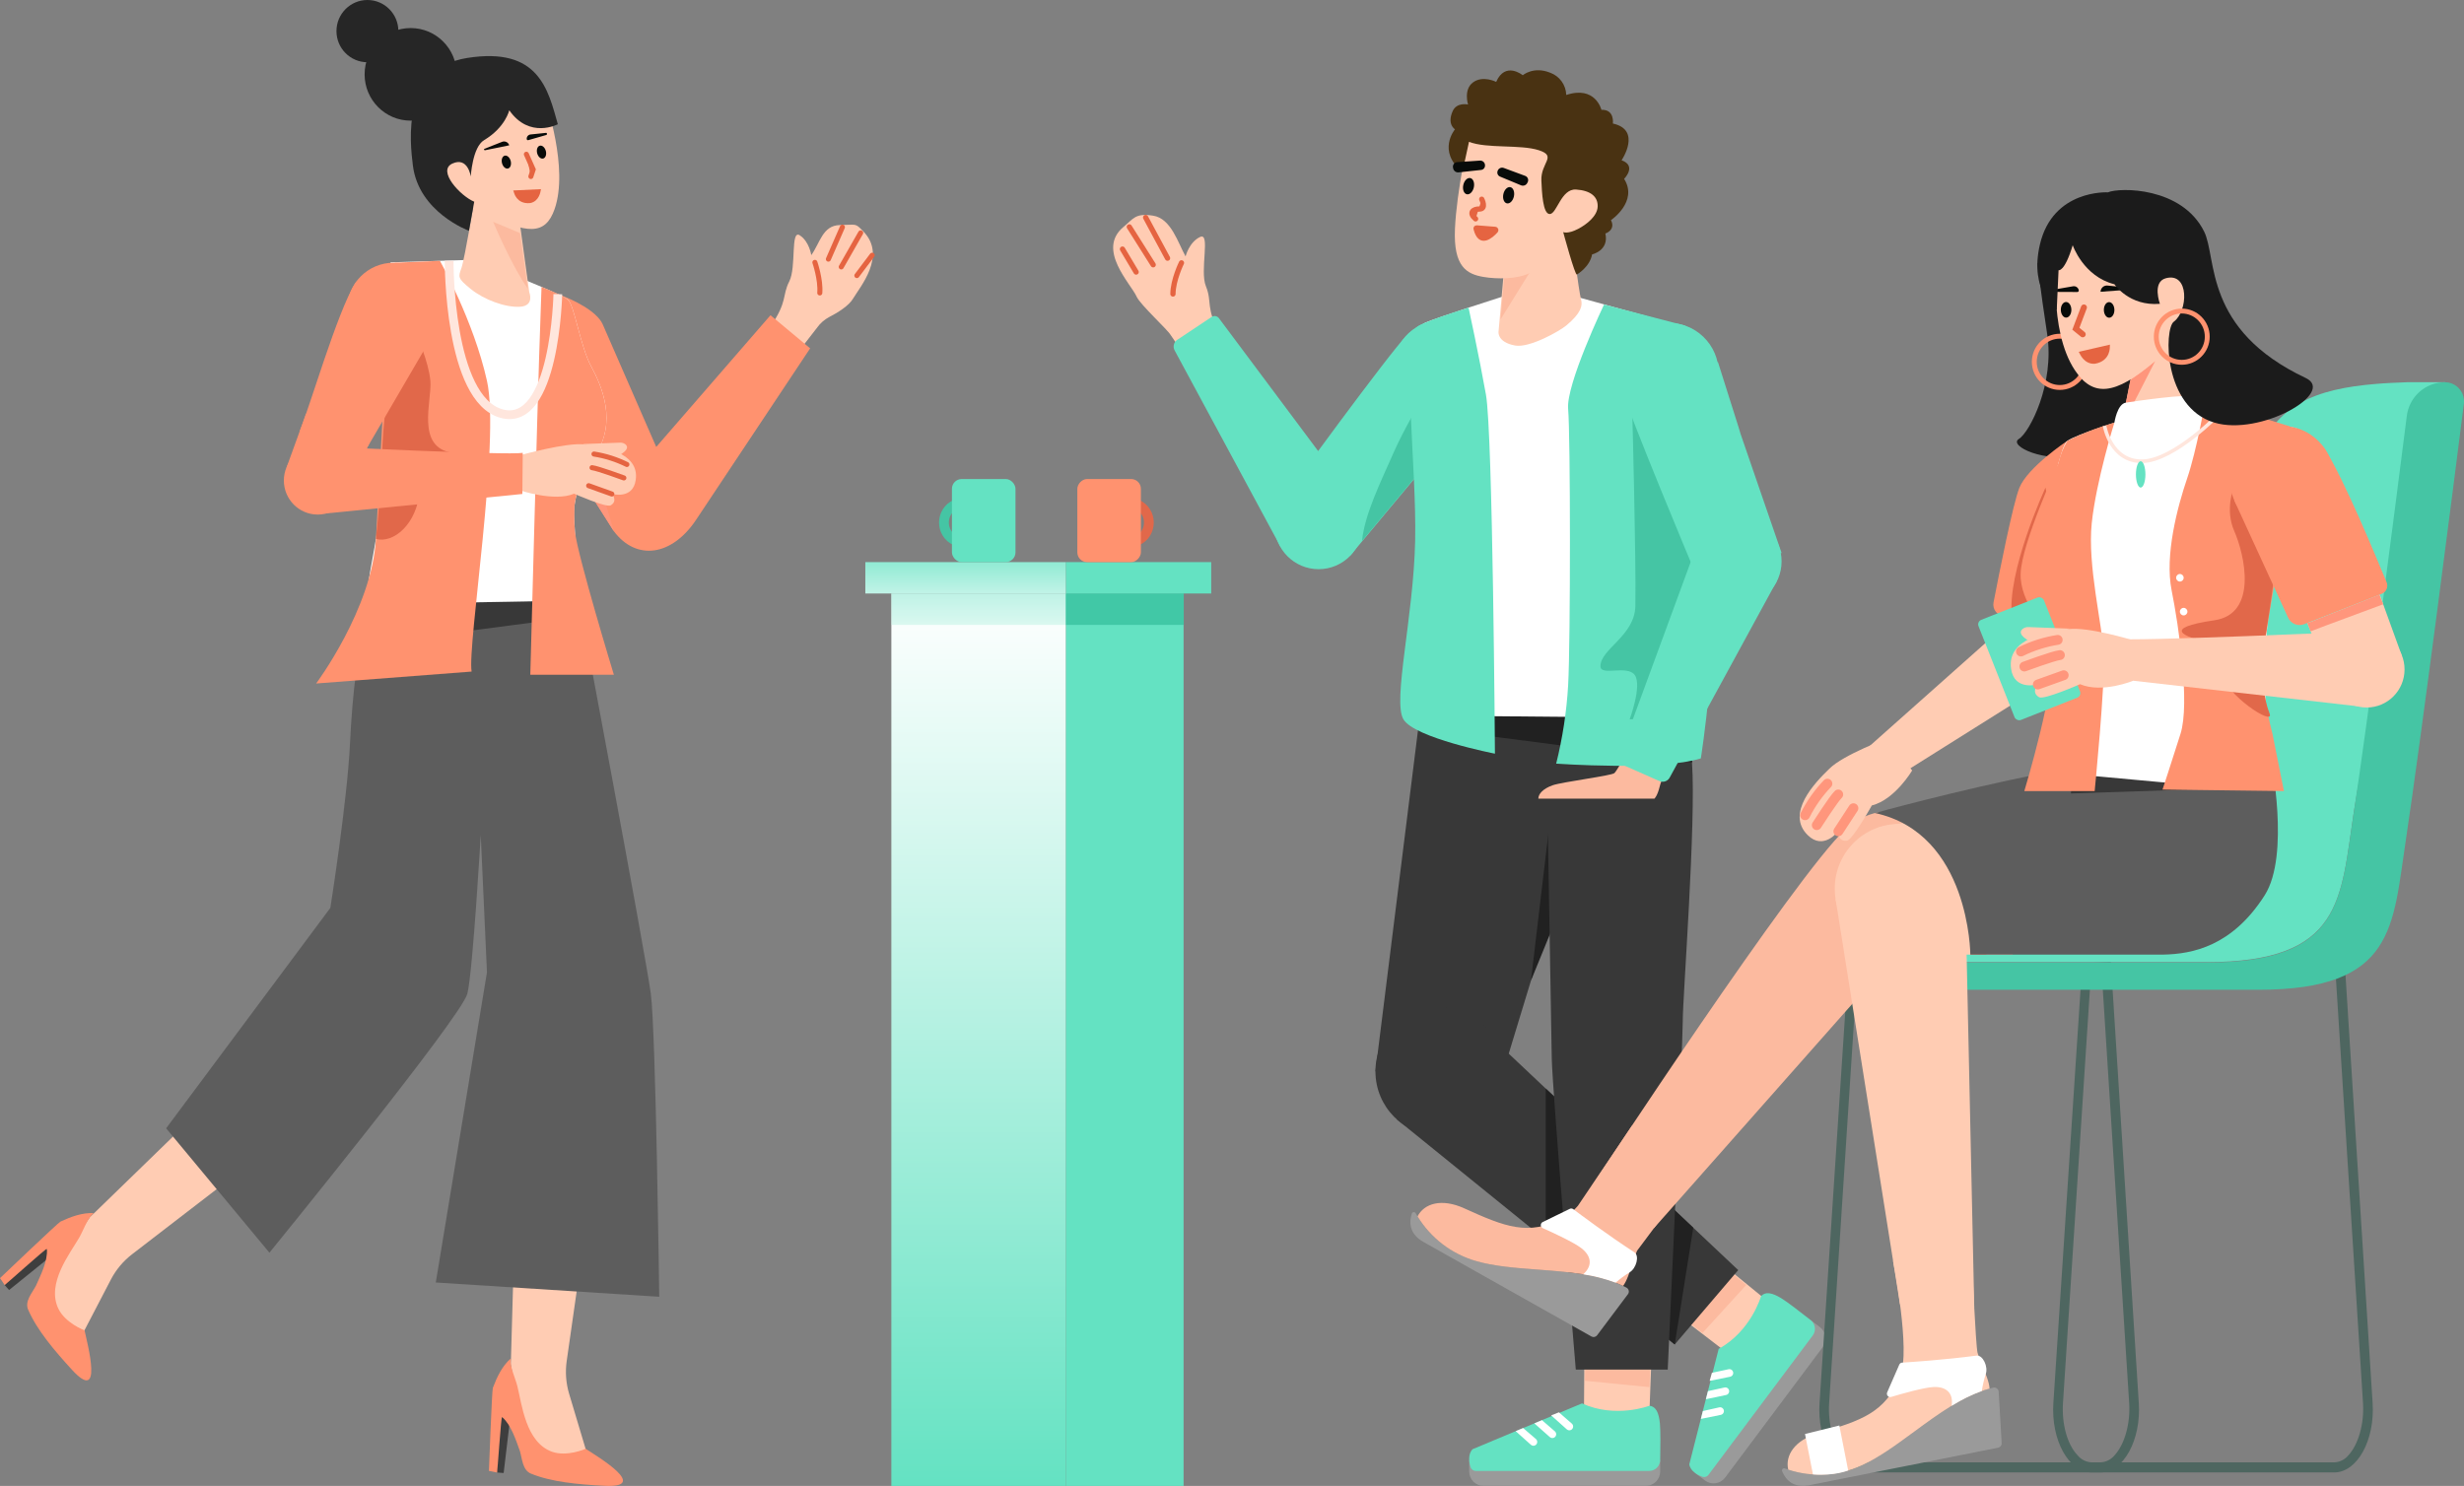 <svg width="504" height="304" viewBox="0 0 504 304" fill="none" xmlns="http://www.w3.org/2000/svg">
<rect x="0" y="0" width="504" height="304" fill="#808080" stroke="none"/>
<path d="M372.807 275.633L352.864 302.292C352.394 302.921 351.696 303.335 350.922 303.445C350.148 303.555 349.362 303.352 348.738 302.879L346.887 301.479L370.372 270.083L372.223 271.483C372.848 271.956 373.26 272.658 373.37 273.436C373.479 274.215 373.277 275.005 372.807 275.633Z" fill="#9A9A9A"/>
<path d="M353.991 260.019L361.182 265.895L353.876 277.229L345.771 271.007L353.991 260.019Z" fill="#FFCCB3"/>
<path d="M357.186 262.884L348.23 272.708L346.051 270.979L354.438 260.616L357.186 262.884Z" fill="#FCBA9F"/>
<path d="M360.218 265.162C360.218 265.162 358.198 272.302 351.547 275.96L345.538 299.58C345.729 300.936 347.235 301.807 348.237 302.129C348.457 302.199 348.693 302.198 348.913 302.127C349.132 302.055 349.324 301.917 349.462 301.731L370.78 273.232C371.136 272.756 371.293 272.16 371.216 271.57C371.139 270.98 370.835 270.443 370.369 270.076C368.505 268.608 365.647 266.394 364.409 265.634C362.496 264.46 361.132 264.188 360.218 265.162Z" fill="#64E2C2"/>
<path d="M350.16 280.86L353.579 280.123C353.704 280.096 353.833 280.1 353.956 280.136C354.079 280.171 354.191 280.236 354.283 280.325C354.375 280.414 354.444 280.525 354.483 280.647C354.523 280.769 354.531 280.899 354.509 281.025C354.482 281.18 354.409 281.324 354.3 281.436C354.19 281.549 354.05 281.626 353.896 281.657L349.699 282.509L350.16 280.86Z" fill="white"/>
<path d="M349.35 284.606L352.751 283.86C352.876 283.833 353.006 283.838 353.128 283.873C353.251 283.908 353.363 283.973 353.455 284.062C353.547 284.151 353.616 284.262 353.656 284.384C353.695 284.506 353.704 284.636 353.682 284.763C353.655 284.917 353.581 285.061 353.472 285.173C353.363 285.286 353.222 285.363 353.069 285.394L348.93 286.258L349.35 284.606Z" fill="white"/>
<path d="M348.314 288.677L351.676 287.922C351.801 287.895 351.931 287.899 352.054 287.934C352.176 287.97 352.288 288.034 352.38 288.124C352.473 288.213 352.541 288.323 352.581 288.446C352.62 288.568 352.629 288.698 352.607 288.824C352.58 288.979 352.506 289.122 352.397 289.235C352.288 289.348 352.147 289.425 351.994 289.456L347.904 290.286L348.314 288.677Z" fill="white"/>
<path d="M285.641 228.946L342.559 275.059L355.544 259.842L305.777 212.893L285.641 228.946Z" fill="#383838"/>
<path d="M316.173 222.699V253.682L342.562 275.061L346.352 251.169L316.173 222.699Z" fill="#212121"/>
<path d="M290.695 144.176L281.339 219.199H307.497L330.221 144.552L290.695 144.176Z" fill="#383838"/>
<path d="M313.154 200.61L317.548 163.392H328.35L313.154 200.61Z" fill="#212121"/>
<path d="M336.636 303.991H303.461C302.679 303.991 301.929 303.678 301.376 303.123C300.824 302.567 300.514 301.813 300.514 301.027V298.698H339.583V301.027C339.583 301.813 339.272 302.567 338.719 303.123C338.167 303.678 337.417 303.991 336.636 303.991Z" fill="#9A9A9A"/>
<path d="M337.737 279.491L337.389 288.802L323.99 289.746L324.062 279.491H337.737Z" fill="#FFCCB3"/>
<path d="M337.378 283.781L324.188 282.489L324.251 279.698L337.529 280.209L337.378 283.781Z" fill="#FCBA9F"/>
<path d="M337.386 287.592C337.386 287.592 330.498 290.261 323.592 287.114L301.209 296.484C300.246 297.453 300.46 299.187 300.805 300.186C300.882 300.404 301.025 300.593 301.213 300.727C301.402 300.861 301.627 300.932 301.858 300.931H337.322C337.914 300.931 338.482 300.698 338.905 300.281C339.328 299.865 339.571 299.298 339.583 298.703C339.629 296.322 339.671 292.695 339.53 291.243C339.314 288.999 338.71 287.74 337.386 287.592Z" fill="#64E2C2"/>
<path d="M318.868 288.942L321.51 291.247C321.606 291.331 321.681 291.438 321.726 291.558C321.772 291.677 321.788 291.806 321.772 291.934C321.757 292.062 321.71 292.183 321.637 292.288C321.564 292.394 321.466 292.479 321.352 292.537C321.212 292.608 321.055 292.636 320.899 292.615C320.744 292.595 320.598 292.528 320.481 292.424L317.281 289.563L318.868 288.942Z" fill="white"/>
<path d="M315.405 290.544L318.043 292.829C318.139 292.913 318.213 293.02 318.259 293.14C318.305 293.26 318.321 293.389 318.305 293.516C318.29 293.644 318.243 293.766 318.17 293.871C318.096 293.976 317.999 294.061 317.885 294.119C317.745 294.191 317.587 294.218 317.432 294.198C317.277 294.178 317.131 294.111 317.015 294.007L313.84 291.199L315.405 290.544Z" fill="white"/>
<path d="M311.543 292.155L314.165 294.403C314.261 294.488 314.335 294.594 314.381 294.714C314.427 294.834 314.443 294.963 314.427 295.091C314.412 295.218 314.365 295.34 314.292 295.445C314.219 295.55 314.121 295.636 314.007 295.694C313.867 295.765 313.71 295.792 313.554 295.772C313.399 295.752 313.253 295.685 313.137 295.581L310.019 292.793L311.543 292.155Z" fill="white"/>
<path d="M346.09 144.55C345.875 148.355 345.875 152.168 346.09 155.973C346.959 168.271 344.179 204.183 344.201 208.909C344.224 213.634 341.128 280.193 341.128 280.193H322.321C322.321 280.193 317.514 222.992 317.403 216.445C317.292 209.899 316.173 144.819 316.173 144.819L346.09 144.55Z" fill="#383838"/>
<path d="M290.132 148.716L346.094 155.973V144.55L290.422 146.391L290.132 148.716Z" fill="#212121"/>
<path d="M294.418 232.345C301.642 232.345 307.497 226.457 307.497 219.193C307.497 211.93 301.642 206.041 294.418 206.041C287.194 206.041 281.339 211.93 281.339 219.193C281.339 226.457 287.194 232.345 294.418 232.345Z" fill="#383838"/>
<path d="M333.348 152.837C333.348 152.837 330.835 157.613 330.222 158.162C329.61 158.71 319.507 159.963 317.55 160.667C315.594 161.372 314.659 162.437 314.659 163.392H338.409C338.409 163.392 339.023 162.816 339.466 160.981C339.909 159.144 340.683 158.366 340.683 158.366L333.348 152.837Z" fill="#FCBA9F"/>
<path d="M299.214 77.588C300.776 69.834 297.103 70.033 295.881 68.8C295.881 68.8 291.295 64.998 287.801 68.543C284.102 72.292 262.9 101.418 262.9 101.418L276.166 113.687L278.66 110.695L285.119 102.949L292.028 94.669L292.886 93.727L302.206 83.111C302.206 83.111 298.331 81.669 299.214 77.588Z" fill="#64E2C2"/>
<path d="M304.761 78.905C306.55 73.537 303.671 67.726 298.332 65.928C292.993 64.13 287.215 67.024 285.427 72.393C283.639 77.762 286.517 83.572 291.856 85.37C297.196 87.169 302.973 84.274 304.761 78.905Z" fill="#64E2C2"/>
<path d="M292.759 93.686C293.026 92.066 293.561 88.824 294.137 85.871L297.198 71.573C297.198 71.573 288.977 83.79 285.191 92.3C282.386 98.678 279.132 105.178 278.594 110.676L285.053 102.929L291.962 94.649L292.759 93.686Z" fill="#45C5A4"/>
<path d="M249.645 68.626C246.493 62.845 248.008 61.864 246.667 58.574C245.346 55.364 247.692 47.407 245.446 48.492C243.2 49.577 242.506 52.46 242.506 52.46C240.97 49.728 239.555 44.701 235.879 44.126C232.202 43.551 231.876 44.714 229.792 46.434C224.248 51.073 231.318 58.044 232.498 60.699C233.257 62.363 238.835 67.436 239.454 68.545L242.261 72.64L249.645 68.626Z" fill="#FFCCB3"/>
<path d="M238.818 52.819L234.338 44.501Z" fill="#E56441"/>
<path d="M238.818 52.819L234.338 44.501" stroke="#E56441" stroke-width="1.078" stroke-linecap="round"/>
<path d="M235.879 54.166L230.996 46.42Z" fill="#E56441"/>
<path d="M235.879 54.166L230.996 46.42" stroke="#E56441" stroke-width="1.078" stroke-linecap="round"/>
<path d="M232.388 55.653L229.598 50.962Z" fill="#E56441"/>
<path d="M232.388 55.653L229.598 50.962" stroke="#E56441" stroke-width="1.078" stroke-linecap="round"/>
<path d="M239.921 60.142C239.944 57.261 241.663 53.776 241.663 53.776Z" fill="#E56441"/>
<path d="M239.921 60.142C239.944 57.261 241.663 53.776 241.663 53.776" stroke="#E56441" stroke-width="1.078" stroke-linecap="round"/>
<path d="M276.277 101.189L249.301 65.064C249.129 64.852 248.885 64.712 248.616 64.669C248.347 64.627 248.072 64.687 247.844 64.837L240.78 69.534C240.444 69.763 240.205 70.109 240.109 70.505C240.013 70.901 240.067 71.319 240.26 71.677L261.953 111.907L276.277 101.189Z" fill="#64E2C2"/>
<path d="M269.717 116.447C274.706 116.447 278.751 112.38 278.751 107.363C278.751 102.346 274.706 98.279 269.717 98.279C264.728 98.279 260.684 102.346 260.684 107.363C260.684 112.38 264.728 116.447 269.717 116.447Z" fill="#64E2C2"/>
<path d="M307.47 60.637C307.47 60.637 294.299 64.849 291.7 65.943C289.102 67.036 288.928 71.408 288.755 74.505C288.634 76.675 291.07 112.308 291.23 132.945C291.264 137.354 290.446 140.151 289.922 142.602C289.396 145.053 289.922 146.386 289.922 146.386L346.357 146.894C346.357 146.894 344.665 75.191 344.318 72.64C343.972 70.09 346.694 67.893 343.743 66.609L322.193 60.637H307.47Z" fill="white"/>
<path d="M300.386 62.937C300.386 62.937 302.536 72.827 303.945 80.743C305.354 88.659 305.783 154.19 305.783 154.19C305.783 154.19 289.292 150.966 287.058 147.157C284.824 143.347 289.127 126.23 289.462 110.677C289.797 95.124 286.541 70.988 289.959 66.801C289.959 66.801 290.836 65.927 300.386 62.937Z" fill="#64E2C2"/>
<path d="M328.102 62.298C328.102 62.298 320.277 78.691 320.756 83.688C321.234 88.684 321.261 131.294 320.756 140.19C320.441 145.602 319.622 150.973 318.307 156.23C318.307 156.23 339.652 157.75 347.901 155.154C347.901 155.154 351.816 130.365 349.246 121.509C346.676 112.654 344.713 66.63 344.713 66.63L328.102 62.298Z" fill="#64E2C2"/>
<path d="M333.871 84.329C333.871 84.329 334.672 114.039 334.506 123.942C334.402 130.113 327.385 132.727 327.364 136.3C327.352 138.414 332.905 135.939 334.402 138.124C335.898 140.309 333.339 147.155 333.339 147.155L346.349 146.892L351.56 121.465L340.581 82.8L333.871 84.329Z" fill="#45C5A4"/>
<path d="M307.741 54.011L306.519 67.857C306.519 67.857 306.193 70.008 309.908 70.688C312.857 71.228 318.987 67.743 320.37 66.595C323.445 64.043 323.73 62.499 323.405 61.316C322.939 59.622 321.417 47.682 321.417 47.682L307.741 54.011Z" fill="#FFCCB3"/>
<path d="M306.933 65.343L307.685 56.809L314.241 53.553L306.933 65.343Z" fill="#FCBA9F"/>
<path d="M300.451 27.808C300.451 27.808 297.939 39.12 297.605 46.825C297.268 54.598 300.03 56.078 303.455 56.658C306.156 57.116 310.357 57.149 312.999 55.823C317.817 53.403 325.726 47.532 326.761 46.393C328.364 44.629 328.254 36.763 322.133 34.817C317.68 33.402 306.328 21.389 300.451 27.808Z" fill="#FFCCB3"/>
<path d="M300.477 29.012C304.129 30.452 311.004 29.506 314.779 30.739C318.55 31.974 315.119 33.279 315.283 36.942C315.389 39.314 315.569 43.848 317.016 43.788C318.465 43.728 319.317 38.579 322.371 38.775C325.424 38.976 326.863 40.287 326.797 42.251C326.73 44.21 324.536 45.918 322.806 46.825C320.639 47.953 319.745 47.481 319.745 47.481C319.745 47.481 322.183 56.508 322.551 56.151C322.551 56.151 325.182 54.658 325.656 52.045C325.656 52.045 329.147 51.285 328.374 47.774C328.374 47.774 330.548 47.073 329.516 45.04C329.516 45.04 335.134 41.241 332.206 36.593C332.206 36.593 334.872 33.92 331.688 32.79C331.688 32.79 335.904 26.593 329.906 25.272C329.906 25.272 330.308 22.355 327.562 22.467C327.562 22.467 326.362 17.45 320.369 19.429C320.341 18.424 320.011 17.452 319.423 16.639C318.835 15.826 318.017 15.211 317.075 14.874C313.681 13.5 311.473 15.392 311.473 15.392C311.473 15.392 307.911 12.47 306.035 16.753C306.035 16.753 303.341 15.369 301.322 16.84C299.299 18.307 300.282 21.381 300.282 21.381C300.282 21.381 297.971 20.836 297.127 22.761C295.936 25.47 297.609 26.457 297.609 26.457C297.609 26.457 293.846 30.931 299.138 35.169L300.477 29.012Z" fill="#493212"/>
<path d="M309.662 40.184C309.861 39.269 309.539 38.422 308.943 38.291C308.347 38.16 307.703 38.795 307.504 39.71C307.305 40.625 307.627 41.473 308.223 41.604C308.819 41.734 309.463 41.099 309.662 40.184Z" fill="#080B09"/>
<path d="M301.466 38.324C301.665 37.409 301.342 36.561 300.747 36.43C300.151 36.299 299.507 36.935 299.308 37.85C299.109 38.764 299.431 39.612 300.027 39.743C300.623 39.874 301.267 39.239 301.466 38.324Z" fill="#080B09"/>
<path d="M303.083 40.757C303.083 40.757 304.101 42.73 302.63 42.76C301.224 42.74 300.405 43.569 301.823 44.772" fill="#E56441"/>
<path d="M303.083 40.757C303.083 40.757 304.101 42.73 302.63 42.76C301.224 42.74 300.405 43.569 301.823 44.772" stroke="#E56441" stroke-width="1.078" stroke-linecap="round"/>
<path d="M302.045 46.595L302.051 46.596L302.058 46.596C302.93 46.66 304.671 46.785 305.828 46.889H305.83C305.864 46.892 305.897 46.903 305.924 46.923C305.952 46.943 305.973 46.97 305.987 47.002C306 47.033 306.004 47.068 306 47.101C305.995 47.134 305.982 47.164 305.961 47.19C305.707 47.472 305.372 47.808 304.999 48.097C304.623 48.389 304.221 48.624 303.835 48.718C303.456 48.809 303.1 48.765 302.78 48.507C302.451 48.242 302.137 47.73 301.902 46.83L301.898 46.814L301.892 46.8C301.881 46.776 301.877 46.75 301.88 46.724C301.883 46.698 301.893 46.673 301.908 46.652C301.924 46.631 301.945 46.615 301.969 46.605C301.993 46.595 302.019 46.592 302.045 46.595Z" fill="#E56441" stroke="#E56441"/>
<path d="M312.527 37.17L312.445 37.336C312.347 37.588 312.154 37.79 311.908 37.9C311.662 38.009 311.383 38.016 311.132 37.919L306.858 36.141C306.648 36.063 306.474 35.909 306.371 35.709C306.268 35.508 306.244 35.276 306.303 35.059C306.333 34.924 306.391 34.797 306.474 34.687C306.556 34.576 306.661 34.485 306.781 34.418C306.901 34.351 307.034 34.31 307.171 34.299C307.308 34.288 307.445 34.306 307.575 34.352L311.931 35.965C312.05 36.003 312.16 36.065 312.255 36.146C312.35 36.228 312.427 36.328 312.483 36.44C312.539 36.553 312.571 36.675 312.579 36.801C312.586 36.926 312.568 37.052 312.527 37.17Z" fill="#080B09"/>
<path d="M298.1 33.166L302.731 32.852C302.868 32.844 303.005 32.866 303.133 32.916C303.261 32.966 303.378 33.042 303.474 33.14C303.571 33.239 303.646 33.356 303.694 33.486C303.742 33.615 303.762 33.753 303.753 33.891C303.749 34.117 303.661 34.332 303.506 34.495C303.351 34.658 303.141 34.757 302.918 34.772L298.319 35.267C298.051 35.289 297.785 35.204 297.579 35.029C297.374 34.854 297.245 34.605 297.222 34.336L297.19 34.154C297.183 34.028 297.201 33.902 297.244 33.785C297.286 33.666 297.352 33.558 297.437 33.466C297.522 33.373 297.624 33.3 297.738 33.248C297.852 33.197 297.975 33.169 298.1 33.166Z" fill="#080B09"/>
<path d="M345.134 73.76C339.321 68.428 337.605 71.7 335.925 72.121C335.925 72.121 330.324 74.124 331.553 78.959C332.852 84.076 346.808 117.332 346.808 117.332L364.419 113.14L362.82 108.502L359.529 98.95L356.015 88.736L355.652 87.511L351.384 74.017C351.384 74.017 348.163 76.619 345.134 73.76Z" fill="#64E2C2"/>
<path d="M347.995 84.099C352.272 80.416 352.772 73.945 349.11 69.644C345.448 65.342 339.012 64.841 334.735 68.523C330.458 72.205 329.959 78.677 333.621 82.978C337.282 87.279 343.718 87.781 347.995 84.099Z" fill="#64E2C2"/>
<path d="M346.675 112.653L331.1 155.027C331.016 155.288 331.03 155.57 331.141 155.82C331.251 156.07 331.45 156.27 331.699 156.382L339.453 159.806C339.826 159.966 340.245 159.981 340.627 159.847C341.011 159.714 341.331 159.442 341.526 159.084L363.395 118.951L346.675 112.653Z" fill="#64E2C2"/>
<path d="M355.382 123.937C360.372 123.937 364.416 119.87 364.416 114.853C364.416 109.836 360.372 105.77 355.382 105.77C350.393 105.77 346.349 109.836 346.349 114.853C346.349 119.87 350.393 123.937 355.382 123.937Z" fill="#64E2C2"/>
<path d="M84 24.684C89.203 24.684 93.421 20.443 93.421 15.211C93.421 9.979 89.203 5.738 84 5.738C78.798 5.738 74.58 9.979 74.58 15.211C74.58 20.443 78.798 24.684 84 24.684Z" fill="#262626"/>
<path d="M75.154 12.734C78.651 12.734 81.486 9.884 81.486 6.367C81.486 2.851 78.651 0 75.154 0C71.657 0 68.822 2.851 68.822 6.367C68.822 9.884 71.657 12.734 75.154 12.734Z" fill="#262626"/>
<path d="M9.453 255.072C9.549 255.082 9.591 255.136 9.538 255.178C9.58 255.231 9.58 255.231 9.57 255.327C9.771 255.985 9.912 256.66 9.993 257.343L1.852 263.922L0.951 262.903C0.951 262.903 3.955 259.166 5.084 258.079C5.569 257.6 6.002 257.163 6.434 256.726C6.814 256.332 7.151 255.885 7.478 255.534C7.931 254.905 9.253 255.147 9.263 255.051C9.316 255.008 9.453 255.072 9.453 255.072Z" fill="#3E3E3E"/>
<path d="M71.004 197.912L63.146 205.572L19.195 248.252L18.393 248.988L18.045 249.53L17.992 249.573L11.767 259.058L11.071 260.144L10.84 260.506L6.626 266.967L10.097 268.703L11.102 269.2L12.52 269.887L14.753 271.052L14.795 271.105L17.166 272.332L17.282 272.151L22.692 261.754C23.742 259.746 25.213 257.991 27.004 256.611L74.795 219.821L83.881 212.828L71.004 197.912Z" fill="#FFCCB3"/>
<path d="M12.373 249.917C14.48 248.933 16.844 248.054 19.156 248.191C17.762 249.418 17.128 251.602 16.207 253.193C14.312 256.47 9.456 262.559 11.937 267.733C13.331 270.641 17.232 272.186 17.285 272.143C17.938 275.129 21.173 287.284 14.724 280.238C11.123 276.303 7.55 272.1 5.754 267.928C5.017 266.217 6.575 264.511 7.339 263.067C8.317 260.881 9.78 257.987 9.595 255.568L9.553 255.515C9.447 255.347 1.097 262.865 0.954 262.901C0.668 262.433 0 261.489 0 261.489C0 261.489 11.972 250.067 12.373 249.917Z" fill="#FF926F"/>
<path d="M102.298 289.68C102.373 289.62 102.44 289.628 102.433 289.696C102.499 289.704 102.499 289.704 102.558 289.78C103.159 290.109 103.729 290.492 104.262 290.923L103.019 301.351L101.667 301.257C101.667 301.257 101.215 296.473 101.266 294.902C101.28 294.218 101.285 293.602 101.29 292.986C101.288 292.437 101.218 291.88 101.207 291.399C101.094 290.631 102.206 289.874 102.147 289.799C102.155 289.731 102.298 289.68 102.298 289.68Z" fill="#3E3E3E"/>
<path d="M106.548 205.536L106.258 216.538L104.521 277.953L104.459 279.043L104.588 279.675L104.58 279.743L106.726 290.901L106.984 292.166L107.07 292.587L108.551 300.169L112.239 298.969L113.304 298.618L114.795 298.112L117.201 297.374L117.268 297.382L119.817 296.593L119.774 296.382L116.411 285.145C115.764 282.972 115.595 280.683 115.916 278.437L124.494 218.531L126.125 207.144L106.548 205.536Z" fill="#FFCCB3"/>
<path d="M100.807 283.951C101.628 281.766 102.707 279.474 104.454 277.947C104.311 279.804 105.376 281.812 105.825 283.597C106.75 287.271 107.512 295.039 112.884 296.993C115.903 298.091 119.766 296.452 119.774 296.384C122.317 298.06 133.082 304.473 123.573 303.972C118.262 303.691 112.785 303.199 108.6 301.48C106.884 300.775 106.811 298.46 106.353 296.89C105.532 294.64 104.565 291.543 102.75 289.943L102.683 289.935C102.491 289.89 101.75 301.136 101.673 301.261C101.143 301.129 100.009 300.923 100.009 300.923C100.009 300.923 100.624 284.34 100.807 283.951Z" fill="#FF926F"/>
<path d="M118.418 122.835C118.418 122.835 132.085 195.483 133.12 203.272C134.155 211.061 134.844 265.296 134.844 265.296L89.136 262.381L99.608 198.92L98.334 170.82C98.334 170.82 96.727 198.606 95.604 203.272C94.481 207.939 55.111 256.28 55.111 256.28L33.981 230.835L67.572 185.737C67.572 185.737 71.032 163.864 71.592 152.086C72.672 129.384 76.204 123.431 76.204 123.431L118.418 122.835Z" fill="#5D5D5D"/>
<path d="M118.386 122.993L76.198 123.429L73.819 131.961L119.099 126.021L118.386 122.993Z" fill="#383838"/>
<path d="M163.844 71.268L167.055 67.134C167.727 66.166 168.621 65.376 169.662 64.828C171.242 64.033 173.665 62.549 174.507 61.065C175.902 58.707 181.401 52.338 176.631 47.387C174.866 45.56 175.307 45.992 171.777 46.047C168.247 46.102 167.706 49.784 165.942 52.195C165.942 52.195 165.545 49.414 163.596 48.144C161.646 46.874 162.94 54.634 161.44 57.575C159.94 60.516 161.152 61.627 157.599 66.794L163.844 71.268Z" fill="#FFCCB3"/>
<path d="M172.31 46.47L169.443 53.014L172.31 46.47Z" fill="#E56441"/>
<path d="M172.31 46.47L169.443 53.014" stroke="#E56441" stroke-width="1.033" stroke-linecap="round"/>
<path d="M176.048 47.641L172.074 54.608L176.048 47.641Z" fill="#E56441"/>
<path d="M176.048 47.641L172.074 54.608" stroke="#E56441" stroke-width="1.033" stroke-linecap="round"/>
<path d="M178.399 52.217L175.267 56.377L178.399 52.217Z" fill="#E56441"/>
<path d="M178.399 52.217L175.267 56.377" stroke="#E56441" stroke-width="1.033" stroke-linecap="round"/>
<path d="M166.682 53.679C166.682 53.679 167.895 57.175 167.685 59.929L166.682 53.679Z" fill="#E56441"/>
<path d="M166.682 53.679C166.682 53.679 167.895 57.175 167.685 59.929" stroke="#E56441" stroke-width="1.033" stroke-linecap="round"/>
<path d="M114.104 60.18C117.401 61.329 121.997 63.66 123.241 66.261L134.23 91.436L157.599 64.492L165.712 71.266L142.371 106.36C137.422 113.772 130.167 114.793 125.566 108.689L116.384 94.186L114.104 60.18Z" fill="#FF926F"/>
<path d="M118.787 81.853C118.787 81.853 119.778 80.135 119.778 89.107L125.563 108.692L116.381 94.189C109.014 84.23 114.834 81.57 118.787 81.853Z" fill="#FF967C"/>
<path d="M106.367 56.876C106.367 56.876 114.871 60.26 116.17 61.304C117.469 62.349 118.702 70.874 120.909 74.922C123.116 78.969 126.346 86.441 121.629 93.303C116.912 100.165 117.414 105.615 117.414 105.615L118.418 122.829L77.769 123.583C77.41 123.594 77.055 123.529 76.724 123.391C76.392 123.254 76.094 123.047 75.849 122.785C75.603 122.523 75.415 122.212 75.298 121.871C75.181 121.531 75.137 121.17 75.169 120.811C75.621 115.792 77.684 108.744 77.847 100.752C78.066 89.921 79.891 53.677 79.891 53.677L95.938 53.171C99.505 53.789 106.367 56.876 106.367 56.876Z" fill="white"/>
<path d="M117.591 108.696V108.695L117.497 107.083C117.471 106.079 117.479 104.842 117.513 103.456C117.792 101.246 118.714 97.549 121.627 93.311C126.343 86.449 123.114 78.978 120.906 74.93C118.699 70.882 117.466 62.357 116.168 61.312C114.869 60.268 110.766 58.701 110.766 58.701C110.766 58.701 110.523 66.137 110.278 72.947C110.032 79.757 108.472 138.039 108.472 138.039H125.564C125.564 138.039 118.149 113.733 117.591 108.696Z" fill="#FF926F"/>
<path d="M89.977 53.361C89.977 53.361 96.861 65.548 99.609 77.929C102.357 90.311 95.559 132.002 96.466 137.392L64.663 139.835C64.663 139.835 76.06 124.585 76.896 110.248C77.732 95.912 79.198 67.022 79.198 67.022L80.763 53.749L89.977 53.361Z" fill="#FF926F"/>
<path d="M85.194 68.526C85.194 68.526 87.687 73.936 88.036 77.965C88.384 81.995 84.953 91.525 92.565 92.646C101.897 94.02 99.871 95.79 95.545 96.841C91.219 97.892 86.227 95.771 85.87 100.263C85.311 107.299 80.424 111.248 76.889 110.249C79.26 88.843 76.466 79.508 85.194 68.526Z" fill="#E1684A"/>
<path d="M106.435 46.429L108.256 59.769C108.256 59.769 109.403 62.559 106.384 62.755C103.365 62.951 98.971 61.302 96.283 59.117C93.595 56.932 93.713 56.699 94.382 54.84C95.05 52.981 97.334 39.304 97.334 39.304L106.435 46.429Z" fill="#FFCCB3"/>
<path d="M107.954 59.031C106.344 56.778 104.613 53.468 103.239 50.611C102.489 49.05 101.847 47.629 101.393 46.598C101.166 46.083 100.986 45.665 100.863 45.376C100.862 45.376 100.862 45.375 100.861 45.374L106.38 47.688L107.954 59.031Z" fill="#FCBA9F"/>
<path d="M111.595 20.731C111.595 20.731 116.363 34.37 113.451 42.751C111.552 48.215 107.831 47.917 99.088 43.584C91.071 39.611 89.032 36.7 89.032 36.7L88.154 22.939C88.154 22.939 106.553 9.627 111.595 20.731Z" fill="#FFCCB3"/>
<path d="M104.167 22.555C104.167 22.555 103.394 26.051 99.012 28.677C96.627 30.106 96.293 36.112 96.293 36.112C96.293 36.112 95.737 32.005 92.531 33.462C89.325 34.917 94.224 40.137 97.004 41.267C97.004 41.267 96.677 43.024 95.915 47.208C95.915 47.208 85.645 43.468 84.454 33.856C83.861 29.07 82.07 14.01 95.542 11.861C110.279 9.509 112.109 18.409 114.103 25.415C114.103 25.415 108.3 28.506 104.167 22.555Z" fill="#262626"/>
<path d="M105.667 39.436L110.038 39.228C110.035 39.243 110.031 39.259 110.027 39.275C109.983 39.449 109.908 39.684 109.785 39.927C109.54 40.411 109.116 40.909 108.377 41.051C107.173 41.169 106.49 40.703 106.1 40.22C105.901 39.974 105.776 39.719 105.7 39.526C105.688 39.494 105.676 39.464 105.667 39.436Z" fill="#E56441" stroke="#E56441"/>
<path d="M111.11 32.431C111.599 32.3 111.839 31.607 111.646 30.883C111.454 30.158 110.902 29.677 110.413 29.809C109.925 29.94 109.685 30.634 109.877 31.358C110.069 32.082 110.622 32.563 111.11 32.431Z" fill="#080B09"/>
<path d="M103.922 34.473C104.41 34.342 104.65 33.648 104.458 32.924C104.265 32.2 103.713 31.719 103.225 31.851C102.736 31.982 102.496 32.676 102.688 33.4C102.881 34.124 103.433 34.605 103.922 34.473Z" fill="#080B09"/>
<path d="M111.705 27.626L108.049 28.674C107.986 28.687 107.92 28.676 107.864 28.643C107.807 28.61 107.765 28.558 107.744 28.496C107.728 28.38 107.735 28.262 107.765 28.149C107.795 28.036 107.848 27.93 107.92 27.838C107.992 27.746 108.082 27.67 108.184 27.613C108.286 27.557 108.398 27.522 108.514 27.511L111.653 27.186C111.893 27.122 112.006 27.545 111.705 27.626Z" fill="#080B09"/>
<path d="M99.206 30.737L104.163 29.729C104.119 29.581 104.044 29.444 103.943 29.326C103.843 29.209 103.719 29.113 103.58 29.047C103.44 28.98 103.289 28.944 103.135 28.94C102.981 28.936 102.828 28.964 102.685 29.023L99.065 30.451C98.945 30.483 99.025 30.785 99.206 30.737Z" fill="#080B09"/>
<path d="M107.668 31.556L109.059 34.676L108.588 36.109" fill="#E56441"/>
<path d="M107.668 31.556L109.059 34.676L108.588 36.109" stroke="#E56441" stroke-width="1.033" stroke-linecap="round"/>
<path d="M83.558 59.539C83.558 59.539 74.372 55.092 72.646 57.949C69.053 63.657 63.254 83.54 61.325 88.168C61.013 89.01 75.242 91.335 75.242 91.335L89.231 67.35L83.558 59.539Z" fill="#FF926F"/>
<path d="M80.528 72.942C85.8 72.942 90.074 68.644 90.074 63.343C90.074 58.042 85.8 53.744 80.528 53.744C75.256 53.744 70.982 58.042 70.982 63.343C70.982 68.644 75.256 72.942 80.528 72.942Z" fill="#FF926F"/>
<path d="M58.606 95.657L71.522 100.662L75.241 91.329L75.858 89.857L62.596 84.627L61.969 86.384L58.606 95.657Z" fill="#FF926F"/>
<path d="M64.991 105.273C68.818 105.273 71.92 102.153 71.92 98.305C71.92 94.457 68.818 91.337 64.991 91.337C61.164 91.337 58.062 94.457 58.062 98.305C58.062 102.153 61.164 105.273 64.991 105.273Z" fill="#FF926F"/>
<path d="M106.212 100.274C106.212 100.274 113.381 102.725 117.424 101.004C117.424 101.004 123.968 103.883 124.899 103.393C126.421 102.531 125.214 101.05 125.214 101.05C125.214 101.05 129.451 102.246 130.03 98.215C130.881 92.565 123.214 91.353 119.585 90.933C116.016 90.433 106.212 93.18 106.212 93.18V100.274Z" fill="#FFCCB3"/>
<path d="M126.816 90.56L119.216 90.846L126.54 93.184C126.54 93.184 129.153 91.953 127.935 90.904C127.616 90.657 127.218 90.535 126.816 90.56Z" fill="#FFCCB3"/>
<path d="M125.144 101.065L120.408 99.366L125.144 101.065Z" fill="#93523E"/>
<path d="M125.144 101.065L120.408 99.366" stroke="#E56441" stroke-width="1.033" stroke-linecap="round"/>
<path d="M127.607 97.775C127.607 97.775 122.261 95.804 121.102 95.681L127.607 97.775Z" fill="#93523E"/>
<path d="M127.607 97.775C127.607 97.775 122.261 95.804 121.102 95.681" stroke="#E56441" stroke-width="1.033" stroke-linecap="round"/>
<path d="M128.224 95.025C126.102 93.978 123.834 93.258 121.499 92.89L128.224 95.025Z" fill="#93523E"/>
<path d="M128.224 95.025C126.102 93.978 123.834 93.258 121.499 92.89" stroke="#E56441" stroke-width="1.033" stroke-linecap="round"/>
<path d="M65.159 91.312C65.159 91.312 104.003 93.201 106.924 92.644L106.845 101.061L66.441 105.061L65.159 91.312Z" fill="#FF926F"/>
<path d="M91.869 53.361C91.869 53.361 91.702 81.68 102.622 84.625C113.542 87.571 114.101 60.181 114.101 60.181" stroke="#FFE6DD" stroke-width="1.789" stroke-miterlimit="10"/>
<path fill-rule="evenodd" clip-rule="evenodd" d="M377.977 198.803L431.766 196.832L437.477 287.008C437.988 294.637 434.323 301.237 429.635 301.237H380.023C375.334 301.237 371.669 294.637 372.181 287.008L377.977 198.803ZM435.516 287.094L429.89 198.889L379.767 200.689L374.141 287.094C373.885 291.294 374.994 295.494 377.125 297.723C377.479 298.156 377.92 298.51 378.42 298.761C378.919 299.012 379.465 299.155 380.023 299.18H429.635C430.192 299.155 430.739 299.013 431.238 298.761C431.737 298.51 432.178 298.156 432.533 297.723C434.578 295.494 435.772 291.294 435.516 287.094Z" fill="#4E6660"/>
<path fill-rule="evenodd" clip-rule="evenodd" d="M425.805 198.803L479.594 196.832L485.305 287.008C485.817 294.637 482.151 301.237 477.463 301.237H427.851C423.163 301.237 419.497 294.637 420.009 287.008L425.805 198.803ZM483.345 287.094L477.718 198.889L427.595 200.689L421.97 287.094C421.713 291.294 422.822 295.494 424.953 297.723C425.307 298.156 425.749 298.51 426.248 298.761C426.747 299.013 427.293 299.155 427.851 299.18H477.463C478.021 299.155 478.567 299.012 479.066 298.761C479.566 298.51 480.007 298.156 480.361 297.723C482.407 295.494 483.6 291.294 483.345 287.094Z" fill="#4E6660"/>
<path d="M370.651 192.806C370.605 194.168 370.778 195.528 371.162 196.835H451.291C479.336 196.835 478.739 183.892 481.467 166.062C484.706 144.547 498.004 95.001 500.135 78.2H492.293C490.077 78.286 487.945 78.372 485.985 78.543C473.539 79.572 465.441 82.829 461.605 93.458C460.778 95.765 460.179 98.148 459.815 100.573C456.064 123.289 451.206 145.747 447.37 167.091C447.114 168.376 446.858 169.576 446.603 170.691C442.425 189.206 434.157 192.635 422.479 192.635H370.651V192.806Z" fill="#64E2C2"/>
<path d="M371.165 196.835C372.188 199.921 374.831 202.492 381.65 202.492H461.949C489.994 202.492 489.398 189.549 492.125 171.72C495.194 151.318 502.014 98.259 503.974 82.572C504.037 82.026 503.984 81.473 503.821 80.949C503.657 80.424 503.385 79.94 503.024 79.528C502.662 79.116 502.218 78.784 501.721 78.556C501.224 78.327 500.685 78.206 500.138 78.2H500.053C498.14 78.204 496.294 78.913 494.865 80.193C493.435 81.472 492.522 83.233 492.296 85.144C489.653 105.887 484.368 147.032 481.47 166.148C478.742 183.977 479.339 196.921 451.294 196.921H372.188C371.852 196.85 371.508 196.821 371.165 196.835Z" fill="#45C5A4"/>
<path d="M399.967 171.313C399.967 171.313 387.56 160.423 377.473 169.677C367.385 178.932 325.71 242.484 325.71 242.484L338.315 251.249L385.589 197.789L393.818 211.108L399.967 171.313Z" fill="#FCBA9F"/>
<path fill-rule="evenodd" clip-rule="evenodd" d="M391.526 292.916C396.722 289.097 402.079 285.161 407.719 283.89C407.846 283.861 407.978 283.86 408.106 283.887C408.233 283.914 408.353 283.969 408.457 284.047C408.562 284.125 408.648 284.226 408.71 284.341C408.772 284.456 408.808 284.584 408.817 284.715L409.434 295.238C409.447 295.455 409.382 295.668 409.249 295.841C409.118 296.012 408.928 296.13 408.716 296.172L370.077 303.852C367.228 304.418 365.401 303.172 364.524 300.96C364.496 300.883 364.489 300.8 364.507 300.72C364.524 300.641 364.563 300.568 364.621 300.51C364.678 300.452 364.751 300.412 364.83 300.395C364.91 300.377 364.992 300.384 365.068 300.412C370.143 302.287 375.748 302.091 380.681 299.864C384.245 298.266 387.845 295.621 391.526 292.916Z" fill="#9A9A9A"/>
<path fill-rule="evenodd" clip-rule="evenodd" d="M403.378 258.443C403.378 258.443 404.109 275.052 404.495 276.742C404.761 277.665 405.093 278.568 405.49 279.442C406.152 281.03 406.89 282.798 406.957 284.084C401.594 285.521 396.484 289.275 391.521 292.921C387.84 295.626 384.24 298.27 380.676 299.868C375.98 301.987 370.669 302.272 365.776 300.668C365.104 297.797 367.054 294.618 371.974 293.187C380.792 290.621 385.611 288.994 388.685 281.577C390.871 276.307 387.211 257.959 387.211 257.959L403.378 258.443Z" fill="#FFCCB3"/>
<path fill-rule="evenodd" clip-rule="evenodd" d="M389.073 278.771C390.807 278.664 397.696 278.208 404.292 277.34C405.574 277.172 406.718 279.593 406.171 281.133C405.812 282.257 405.545 283.409 405.371 284.576C403.219 285.368 401.154 286.381 399.209 287.599C399.608 284.855 397.944 283.64 395.471 283.765C393.518 283.864 389.106 285.112 386.831 285.789C386.706 285.826 386.573 285.826 386.448 285.789C386.322 285.753 386.21 285.681 386.125 285.583C386.038 285.484 385.983 285.363 385.963 285.234C385.943 285.104 385.961 284.972 386.014 284.852L388.491 279.181C388.541 279.065 388.622 278.966 388.724 278.893C388.828 278.821 388.948 278.779 389.073 278.771Z" fill="white"/>
<path fill-rule="evenodd" clip-rule="evenodd" d="M370.831 301.642C375.32 301.996 378.035 300.822 378.035 300.822L376.229 291.633L369.205 293.371L370.831 301.642Z" fill="white"/>
<path fill-rule="evenodd" clip-rule="evenodd" d="M314.538 259.74C320.957 260.221 327.573 260.717 332.686 263.427C332.802 263.488 332.903 263.573 332.982 263.677C333.062 263.78 333.118 263.9 333.147 264.028C333.176 264.156 333.177 264.288 333.15 264.417C333.122 264.545 333.068 264.665 332.99 264.77L326.675 273.185C326.545 273.358 326.357 273.478 326.146 273.522C325.934 273.567 325.714 273.534 325.526 273.428L291.158 254.081C288.624 252.654 288.035 250.514 288.795 248.259C288.823 248.182 288.872 248.115 288.936 248.065C289.001 248.015 289.078 247.986 289.159 247.979C289.24 247.973 289.321 247.989 289.392 248.028C289.464 248.067 289.523 248.125 289.562 248.196C292.217 252.933 296.61 256.437 301.802 257.959C305.545 259.066 309.992 259.4 314.538 259.74Z" fill="#9A9A9A"/>
<path fill-rule="evenodd" clip-rule="evenodd" d="M345.804 241.225L334.856 255.884C334.462 256.76 334.133 257.664 333.872 258.589C333.352 260.229 332.773 262.057 331.996 263.079C326.986 260.676 320.676 260.203 314.545 259.743C310 259.401 305.553 259.068 301.81 257.96C296.869 256.511 292.642 253.265 289.951 248.854C291.291 246.231 294.825 245.082 299.494 247.2C307.861 250.996 312.579 252.899 319.701 249.258C320.849 248.578 321.878 247.713 322.746 246.698L333.808 230.315L345.804 241.225Z" fill="#FCBA9F"/>
<path fill-rule="evenodd" clip-rule="evenodd" d="M321.801 247.376C323.191 248.425 328.73 252.57 334.31 256.211C335.394 256.918 334.705 259.507 333.295 260.322C332.297 260.945 331.351 261.647 330.465 262.422C328.317 261.622 326.092 261.046 323.826 260.706C325.898 258.877 325.415 256.867 323.452 255.35C321.901 254.152 317.738 252.225 315.569 251.257C315.45 251.204 315.349 251.118 315.277 251.008C315.205 250.899 315.166 250.771 315.164 250.64C315.162 250.509 315.198 250.38 315.266 250.269C315.335 250.157 315.434 250.068 315.551 250.011L321.094 247.308C321.206 247.253 321.332 247.23 321.457 247.242C321.582 247.254 321.701 247.301 321.801 247.376Z" fill="white"/>
<path d="M416.98 163.417L384.268 169.261L390.707 195.3H411.661C411.661 195.3 421.621 173.771 416.98 163.417Z" fill="#FFCCB3"/>
<path d="M388.457 195.039C395.727 195.039 401.62 189.113 401.62 181.802C401.62 174.492 395.727 168.565 388.457 168.565C381.187 168.565 375.293 174.492 375.293 181.802C375.293 189.113 381.187 195.039 388.457 195.039Z" fill="#FFCCB3"/>
<path d="M375.459 183.895L388.631 266.83L403.824 267.468L402.05 185.486L375.459 183.895Z" fill="#FFCCB3"/>
<path d="M396.088 165.693C396.088 165.693 401.129 167.254 403.211 175.523C405.292 183.791 403.021 195.295 403.021 195.295H406.263C406.263 195.295 417.822 181.645 409.317 164.248L396.088 165.693Z" fill="#FF967C"/>
<path d="M464.474 155.209C464.474 155.209 468.481 174.923 463.231 183.161C456.586 193.588 448.458 195.185 442.451 195.297H403.022C403.022 195.297 402.949 170.56 383.523 166.334C383.523 166.334 447.455 148.429 464.474 155.209Z" fill="#5D5D5D"/>
<path d="M465.365 160.95L423.577 162.333L424.022 159.398L432.165 158.451H465.307L465.365 160.95Z" fill="#383838"/>
<path d="M391.121 157.623C391.121 157.623 387.631 163.579 382.87 164.787C382.87 164.787 378.966 171.794 377.806 171.988C375.871 172.251 375.954 170.112 375.954 170.112C375.954 170.112 372.977 174.053 369.757 170.85C365.208 166.389 371.233 160.107 374.187 157.271C377.035 154.404 386.125 151.047 386.125 151.047L391.121 157.623Z" fill="#FFCCB3"/>
<path d="M376.026 170.073L379.11 165.346" stroke="#FF967C" stroke-width="2.01" stroke-linecap="round" stroke-linejoin="round"/>
<path d="M371.613 168.813C371.613 168.813 375.057 163.427 376.009 162.531" stroke="#FF967C" stroke-width="2.01" stroke-linecap="round" stroke-linejoin="round"/>
<path d="M369.224 166.786C370.415 164.412 371.954 162.232 373.79 160.319" stroke="#FF967C" stroke-width="2.01" stroke-linecap="round" stroke-linejoin="round"/>
<path d="M416.767 53.856C416.767 53.856 417.212 58.315 418.748 68.397C420.284 78.479 415.163 88.435 412.944 89.808C410.725 91.181 418.26 94.867 425.658 93.069C433.056 91.272 438.036 88.607 439.231 85.345C440.426 82.084 429.466 48.457 416.767 53.856Z" fill="#1B1B1B"/>
<path d="M421.322 79.271C424.202 79.271 426.538 76.923 426.538 74.027C426.538 71.13 424.202 68.782 421.322 68.782C418.442 68.782 416.106 71.13 416.106 74.027C416.106 76.923 418.442 79.271 421.322 79.271Z" stroke="#FF926F" stroke-miterlimit="10"/>
<path d="M436.174 75.881L433.061 91.264C433.061 91.264 432.326 93.871 435.59 94.266C438.855 94.661 445.815 93.779 448.301 91.115C450.787 88.451 449.917 87.131 449.917 87.131L444.645 65.81L436.174 75.881Z" fill="#FFCCB3"/>
<path d="M435.763 77.661L440.843 73.857L433.81 87.584L435.763 77.661Z" fill="#FF967C"/>
<path d="M420.791 52.441C420.791 52.441 418.886 67.418 424.409 75.744C428.01 81.174 432.5 81.059 440.835 73.857C448.478 67.254 449.89 63.499 449.89 63.499L447.002 48.226C447.002 48.226 423.192 38.892 420.791 52.441Z" fill="#FFCCB3"/>
<path d="M409.851 115.664L409.838 124.318C409.837 125.554 409.575 126.775 409.069 127.901C408.564 129.027 407.827 130.033 406.906 130.851L382.238 152.792L386.592 159.8L420.548 138.468C422.461 137.266 424.052 135.611 425.18 133.647C426.308 131.682 426.94 129.47 427.02 127.203L427.64 109.518L409.851 115.664Z" fill="#FFCCB3"/>
<path d="M408.76 127.871C408.76 127.871 419.386 127.161 424.946 134.289L427.391 125.417L409.315 126.041L408.76 127.871Z" fill="#FF967C"/>
<path d="M422.812 90.217C422.812 90.217 414.737 95.588 413.049 99.81C411.736 103.095 408.943 117.172 407.769 123.257C407.702 123.602 407.713 123.957 407.802 124.294C407.891 124.633 408.055 124.946 408.282 125.213C408.509 125.481 408.794 125.695 409.118 125.841C409.441 125.988 409.794 126.063 410.153 126.06L425.917 125.968L422.812 90.217Z" fill="#FF926F"/>
<path d="M418.404 99.747C418.404 99.747 410.375 117.009 411.54 126.354L423.238 125.613L418.404 99.747Z" fill="#E1684A"/>
<path d="M435.181 85.585C435.181 85.585 424.37 88.987 422.841 90.217C421.312 91.447 419.86 101.483 417.262 106.249C414.663 111.014 411.172 118.506 416.725 126.585C422.279 134.664 422.308 142.717 422.308 142.717L420.473 158.045L459.173 161.593C460.961 161.648 464.761 156.873 464.6 155.081C464.068 149.172 463.404 147.442 463.213 138.033C462.954 125.282 469.71 87.588 469.71 87.588L449.89 83.498C445.69 84.226 435.181 85.585 435.181 85.585Z" fill="white"/>
<path d="M432.494 86.45C432.494 86.45 433.051 82.643 434.831 82.375C436.611 82.107 447.489 80.462 449.181 81.178C450.873 81.895 452.921 86.45 452.921 86.45C452.921 86.45 449.448 94.968 444.461 95.416C439.475 95.864 430.891 94.318 431.799 91.151C432.707 87.984 432.494 86.45 432.494 86.45Z" fill="white"/>
<path d="M432.488 86.455C432.488 86.455 428.763 98.387 427.857 107.044C426.951 115.701 430.044 127.884 430.331 133.896C430.618 139.908 428.455 161.839 428.455 161.839H414.065C414.065 161.839 420.83 139.48 419.608 133.522C418.386 127.563 413.146 123.482 413.315 117.346C413.483 111.209 421.038 94.751 421.038 94.751C421.395 93.153 422.003 91.621 422.84 90.214C422.84 90.214 426.467 88.22 432.488 86.455Z" fill="#FF926F"/>
<path d="M468.317 87.206L451.113 81.903C451.113 81.903 449.338 92.112 447.373 97.864C445.407 103.617 442.749 113.593 444.198 120.794C445.647 127.996 447.977 143.901 446.012 150.133C444.047 156.365 442.329 161.534 442.329 161.534L467.168 161.839C467.168 161.839 464.987 150.907 464.82 150.119C464.654 149.331 461.972 140.161 463.218 131.748C464.464 123.335 467.095 108.591 467.095 108.591L468.317 87.206Z" fill="#FF926F"/>
<path d="M445.887 118.978C446.313 118.978 446.658 118.631 446.658 118.204C446.658 117.776 446.313 117.429 445.887 117.429C445.462 117.429 445.117 117.776 445.117 118.204C445.117 118.631 445.462 118.978 445.887 118.978Z" fill="white"/>
<path d="M446.656 125.904C447.081 125.904 447.426 125.557 447.426 125.129C447.426 124.701 447.081 124.354 446.656 124.354C446.23 124.354 445.886 124.701 445.886 125.129C445.886 125.557 446.23 125.904 446.656 125.904Z" fill="white"/>
<path d="M430.483 87.129C430.483 87.129 431.687 94.476 438.222 94.36C444.757 94.244 454.253 84.387 454.253 84.387" stroke="#FFE6DD" stroke-width="0.737" stroke-miterlimit="10"/>
<path d="M456.892 99.749C456.892 99.749 455.074 104.239 456.986 108.595C459.137 113.493 461.909 125.579 452.946 126.899C441.96 128.516 446.717 130.246 451.81 131.484C456.903 132.721 454.817 132.723 454.817 138.028C454.817 141.804 465.336 148.828 464.234 145.969C458.319 130.629 474.043 110.269 456.892 99.749Z" fill="#E1684A"/>
<path d="M425.942 72.321L431.054 71.141C431.052 71.188 431.048 71.242 431.042 71.301C431.017 71.548 430.954 71.88 430.805 72.227C430.511 72.908 429.873 73.664 428.458 73.916C427.56 73.992 426.911 73.555 426.477 73.08C426.259 72.841 426.099 72.597 425.992 72.411C425.974 72.379 425.957 72.349 425.942 72.321Z" fill="#E56441" stroke="#E56441"/>
<path d="M422.63 64.978C423.225 64.971 423.699 64.25 423.689 63.367C423.679 62.485 423.188 61.775 422.593 61.782C421.998 61.789 421.523 62.51 421.533 63.392C421.544 64.275 422.034 64.985 422.63 64.978Z" fill="#080B09"/>
<path d="M431.432 65.002C432.027 64.996 432.502 64.274 432.491 63.392C432.481 62.509 431.99 61.8 431.395 61.807C430.799 61.813 430.325 62.535 430.335 63.417C430.345 64.3 430.837 65.009 431.432 65.002Z" fill="#080B09"/>
<path d="M420.448 59.717L424.924 59.739C425 59.733 425.072 59.699 425.125 59.644C425.178 59.589 425.21 59.517 425.214 59.44C425.197 59.303 425.152 59.172 425.082 59.053C425.011 58.934 424.918 58.831 424.808 58.75C424.697 58.668 424.571 58.61 424.437 58.579C424.304 58.548 424.166 58.544 424.03 58.569L420.369 59.202C420.076 59.206 420.082 59.722 420.448 59.717Z" fill="#080B09"/>
<path d="M435.595 59.253L429.656 59.692C429.66 59.509 429.701 59.33 429.778 59.165C429.855 58.999 429.965 58.852 430.102 58.732C430.239 58.612 430.399 58.523 430.573 58.469C430.746 58.415 430.929 58.399 431.109 58.42L435.664 58.883C435.81 58.882 435.815 59.251 435.595 59.253Z" fill="#080B09"/>
<path d="M426.26 62.895L424.61 67.257L426.013 68.398" stroke="#E56441" stroke-width="1.216" stroke-linecap="round"/>
<path d="M423.963 50.168C423.963 50.168 426.145 56.561 432.5 58.155C432.5 58.155 435.498 62.681 441.798 62.158C441.798 62.158 440.161 57.679 443.02 56.92C447.876 55.63 447.569 63.676 444.641 65.814C442.651 67.266 442.415 83.275 452.917 86.453C462.333 89.303 477.948 80.317 471.618 77.329C450.622 67.419 453.532 52.774 450.844 47.368C446.278 38.181 433.538 38.331 431.159 39.349C431.159 39.349 419.915 38.699 417.261 49.992C414.992 59.646 420.697 63.404 420.697 63.404L421.07 55.279C421.07 55.279 422.3 55.712 423.963 50.168Z" fill="#1B1B1B"/>
<rect width="14.392" height="22.03" rx="1" transform="matrix(0.93 -0.368 0.368 0.93 404.328 127.174)" fill="#64E2C2"/>
<path d="M437.864 99.75C438.4 99.75 438.834 98.544 438.834 97.055C438.834 95.567 438.4 94.36 437.864 94.36C437.329 94.36 436.895 95.567 436.895 97.055C436.895 98.544 437.329 99.75 437.864 99.75Z" fill="#64E2C2"/>
<path d="M463.331 93.604C463.331 93.604 473.602 88.631 475.532 91.825C479.55 98.208 486.029 113.972 488.185 119.148C488.272 119.369 488.314 119.605 488.309 119.844C488.304 120.081 488.253 120.316 488.158 120.534C488.062 120.752 487.925 120.949 487.753 121.113C487.582 121.277 487.38 121.405 487.159 121.491L471.313 127.693C470.701 127.937 470.02 127.937 469.408 127.693C468.796 127.447 468.301 126.976 468.024 126.376L456.987 102.338L463.331 93.604Z" fill="#FF926F"/>
<path d="M466.718 108.594C472.613 108.594 477.392 103.788 477.392 97.861C477.392 91.933 472.613 87.127 466.718 87.127C460.823 87.127 456.044 91.933 456.044 97.861C456.044 103.788 460.823 108.594 466.718 108.594Z" fill="#FF926F"/>
<path d="M491.234 133.998L476.791 139.595L472.633 129.159L471.943 127.513L486.772 121.664L487.474 123.628L491.234 133.998Z" fill="#FFCCB3"/>
<path d="M487.474 123.626C483.569 125.114 475.989 127.845 472.633 129.156L471.943 127.51L486.693 121.664L487.474 123.626Z" fill="#FF967C"/>
<path d="M484.091 144.745C488.371 144.745 491.84 141.257 491.84 136.954C491.84 132.65 488.371 129.162 484.091 129.162C479.812 129.162 476.343 132.65 476.343 136.954C476.343 141.257 479.812 144.745 484.091 144.745Z" fill="#FFCCB3"/>
<path d="M436.34 139.266C436.34 139.266 429.983 141.899 425.461 139.974C425.461 139.974 418.144 143.194 417.103 142.645C415.401 141.682 416.751 140.026 416.751 140.026C416.751 140.026 412.013 141.363 411.366 136.856C410.414 130.538 418.987 129.182 423.045 128.713C427.036 128.154 436.3 130.99 436.3 130.99L436.34 139.266Z" fill="#FFCCB3"/>
<path d="M414.957 128.294L423.456 128.613L415.265 131.227C415.265 131.227 412.344 129.851 413.705 128.678C414.063 128.402 414.507 128.265 414.957 128.294Z" fill="#FFCCB3"/>
<path d="M416.827 140.039L422.124 138.14" stroke="#FF967C" stroke-width="2.01" stroke-linecap="round" stroke-linejoin="round"/>
<path d="M414.071 136.363C414.071 136.363 420.049 134.158 421.346 134.021" stroke="#FF967C" stroke-width="2.01" stroke-linecap="round" stroke-linejoin="round"/>
<path d="M413.377 133.294C415.751 132.124 418.285 131.318 420.897 130.906" stroke="#FF967C" stroke-width="2.01" stroke-linecap="round" stroke-linejoin="round"/>
<path d="M483.909 129.138C483.909 129.138 435.698 131.308 432.432 130.685C429.244 130.073 436.341 139.267 436.341 139.267L482.476 144.511L483.909 129.138Z" fill="#FFCCB3"/>
<path d="M446.271 74.124C449.152 74.124 451.487 71.776 451.487 68.879C451.487 65.983 449.152 63.635 446.271 63.635C443.391 63.635 441.056 65.983 441.056 68.879C441.056 71.776 443.391 74.124 446.271 74.124Z" stroke="#FF926F" stroke-miterlimit="10"/>
<rect x="218" y="121.422" width="24.098" height="182.578" fill="#64E2C2"/>
<rect x="182.323" y="121.422" width="35.676" height="182.578" fill="url(#paint0_linear_191_730)"/>
<rect x="218" y="115" width="29.75" height="6.422" fill="#64E2C2"/>
<rect x="218" y="121.422" width="24.134" height="6.422" fill="#41C8A6"/>
<rect x="177" y="115" width="41" height="6.422" fill="url(#paint1_linear_191_730)"/>
<rect x="182.323" y="121.422" width="35.677" height="6.422" fill="url(#paint2_linear_191_730)" fill-opacity="0.5"/>
<path d="M229.542 103.188H232.604V103.188C235.798 104.638 235.798 109.174 232.604 110.625V110.625H229.542" stroke="#E1684A" stroke-width="2"/>
<rect width="13" height="17" rx="2" transform="matrix(-1 0 0 1 233.365 98)" fill="#FF926F"/>
<path d="M198.537 103.188H195.475V103.188C192.281 104.638 192.281 109.174 195.475 110.625V110.625H198.537" stroke="#45C5A4" stroke-width="2"/>
<rect x="194.714" y="98" width="13" height="17" rx="2" fill="#64E2C2"/>
<defs>
<linearGradient id="paint0_linear_191_730" x1="200.161" y1="121.422" x2="200.161" y2="304" gradientUnits="userSpaceOnUse">
<stop stop-color="white"/>
<stop offset="1" stop-color="#64E2C2"/>
</linearGradient>
<linearGradient id="paint1_linear_191_730" x1="197.5" y1="109.25" x2="197.5" y2="129.5" gradientUnits="userSpaceOnUse">
<stop stop-color="#64E2C2"/>
<stop offset="1" stop-color="white"/>
</linearGradient>
<linearGradient id="paint2_linear_191_730" x1="200.162" y1="118.5" x2="200.162" y2="135.25" gradientUnits="userSpaceOnUse">
<stop stop-color="#64E2C2"/>
<stop offset="1" stop-color="white"/>
</linearGradient>
</defs>
</svg>
